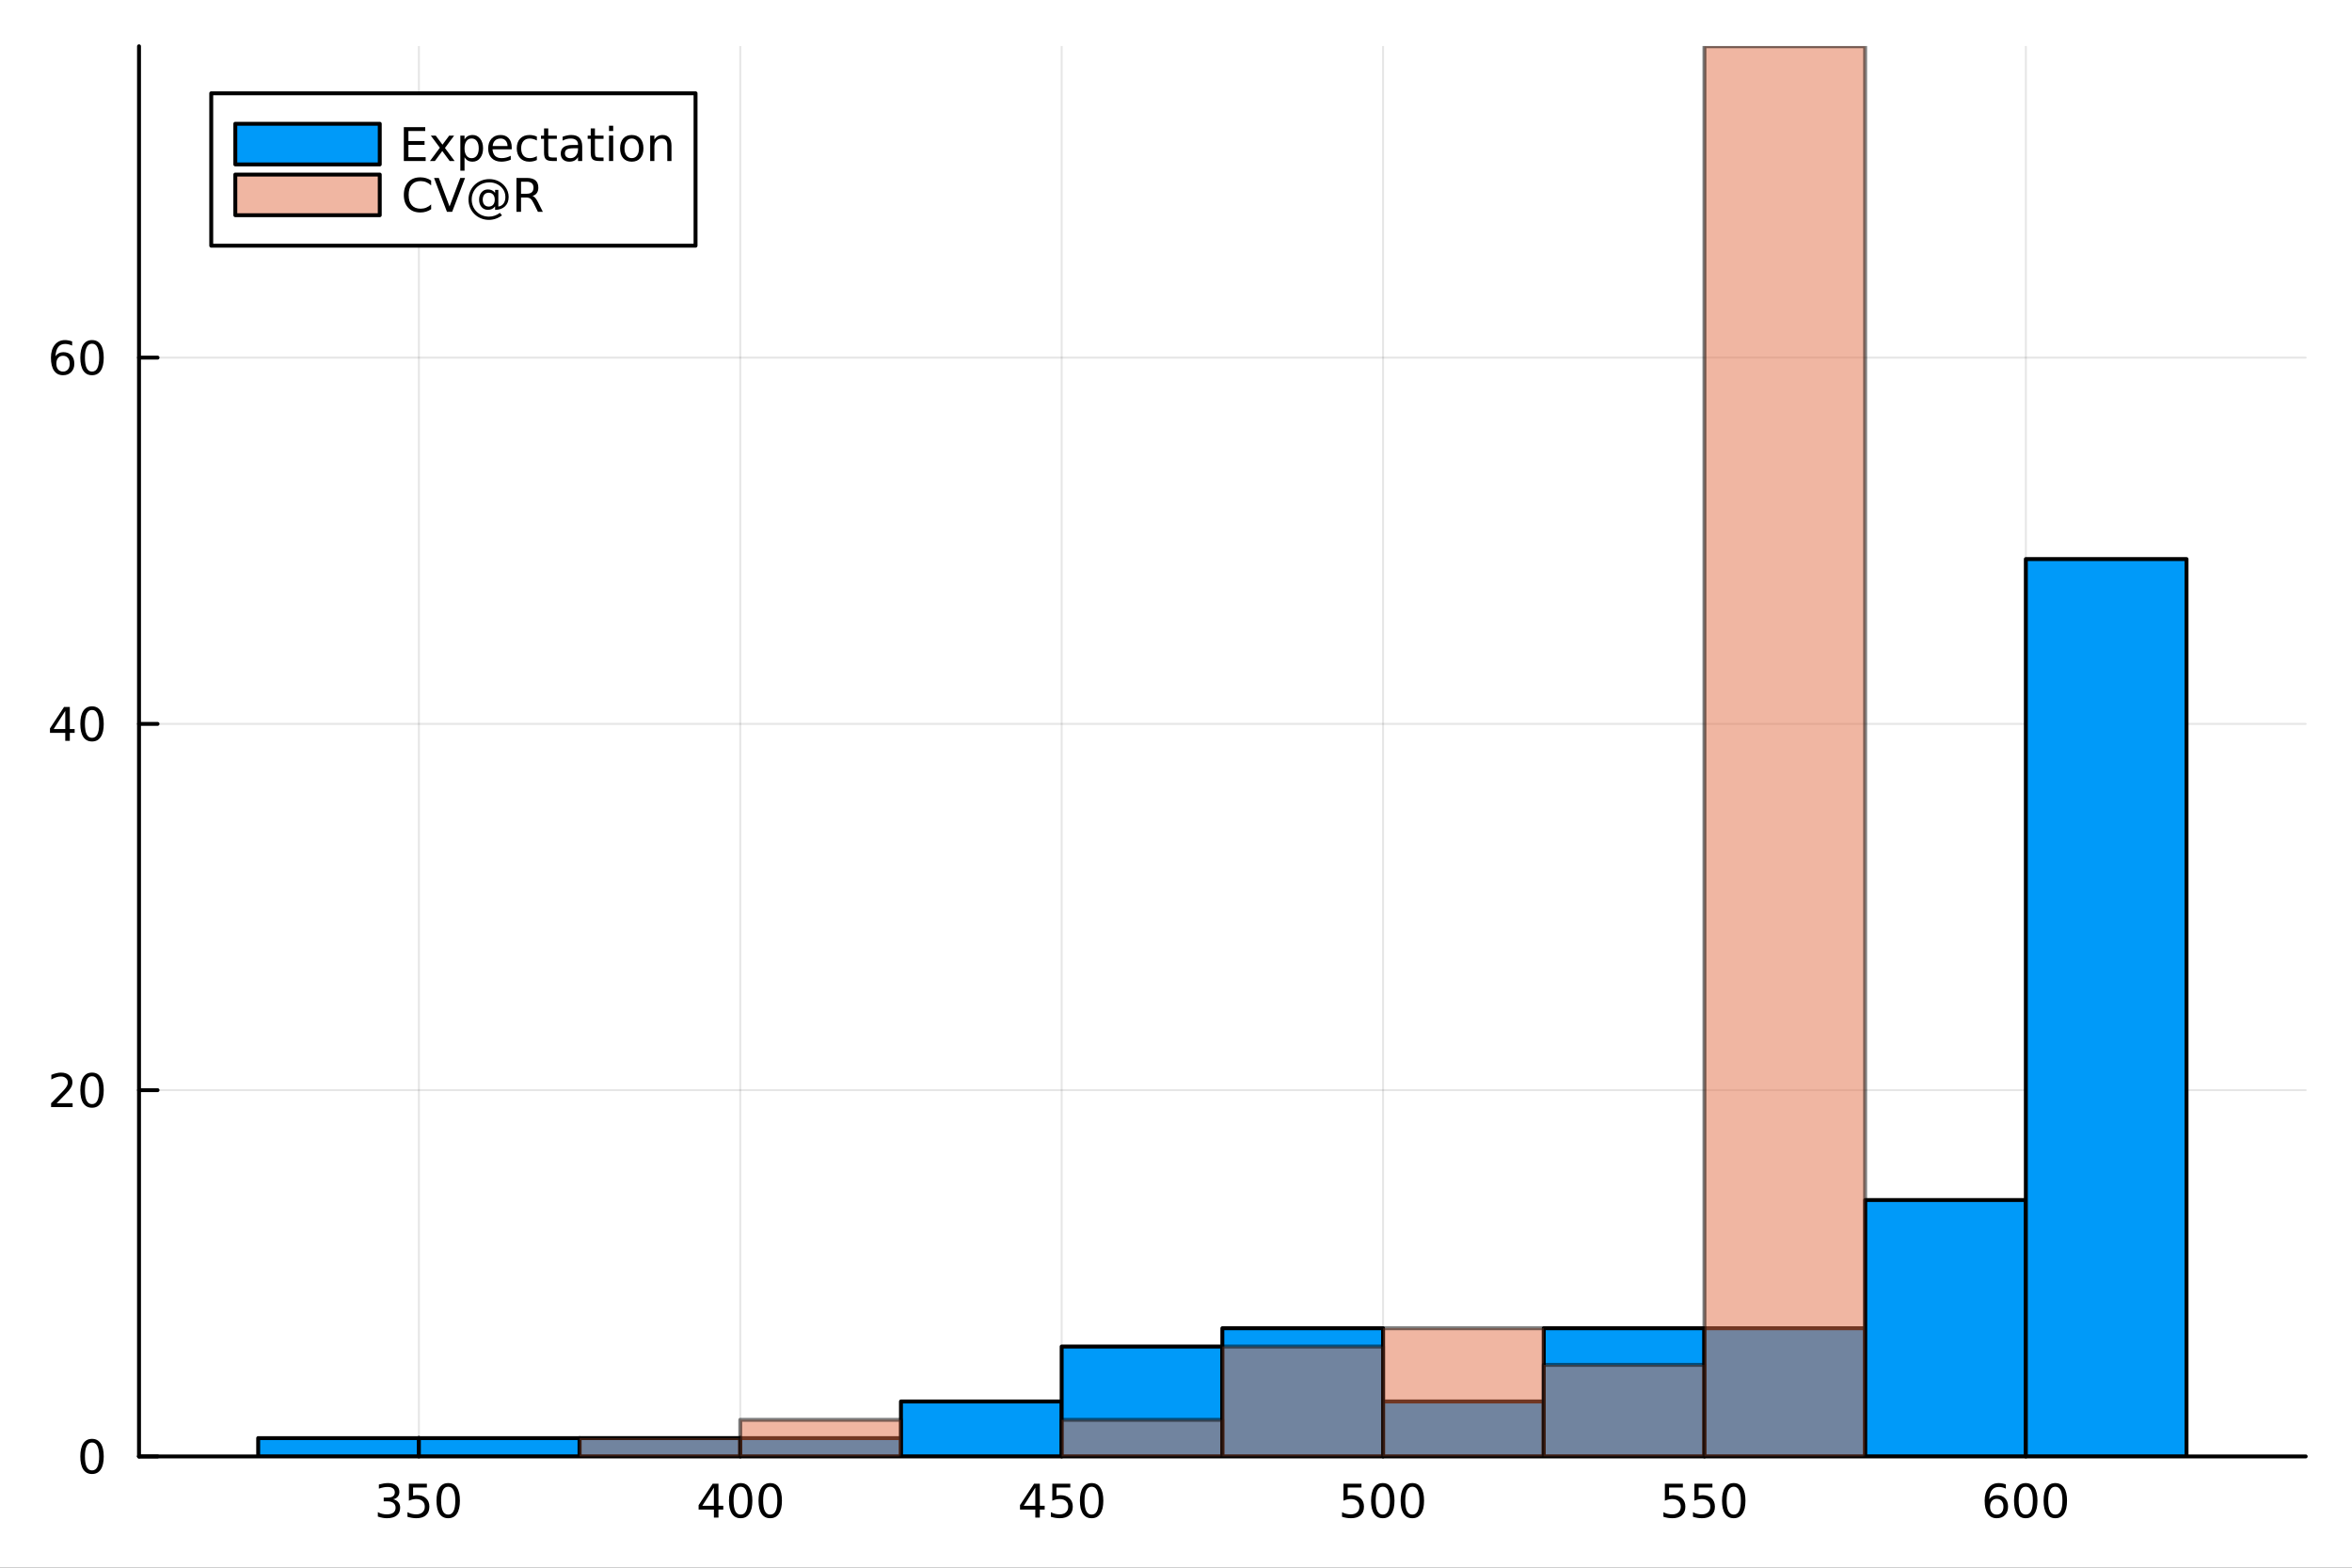 <?xml version="1.0" encoding="utf-8"?>
<svg xmlns="http://www.w3.org/2000/svg" xmlns:xlink="http://www.w3.org/1999/xlink" width="600" height="400" viewBox="0 0 2400 1600">
<rect x="0" y="0" width="2400" height="1600" fill="#333333" stroke="none"/>
<defs>
  <clipPath id="clip340">
    <rect x="0" y="0" width="2400" height="1600"/>
  </clipPath>
</defs>
<path clip-path="url(#clip340)" d="M0 1600 L2400 1600 L2400 0 L0 0  Z" fill="#ffffff" fill-rule="evenodd" fill-opacity="1"/>
<defs>
  <clipPath id="clip341">
    <rect x="480" y="0" width="1681" height="1600"/>
  </clipPath>
</defs>
<path clip-path="url(#clip340)" d="M141.853 1486.45 L2352.76 1486.45 L2352.76 47.244 L141.853 47.244  Z" fill="#ffffff" fill-rule="evenodd" fill-opacity="1"/>
<defs>
  <clipPath id="clip342">
    <rect x="141" y="47" width="2212" height="1440"/>
  </clipPath>
</defs>
<polyline clip-path="url(#clip342)" style="stroke:#000000; stroke-linecap:round; stroke-linejoin:round; stroke-width:2; stroke-opacity:0.1; fill:none" points="427.431,1486.45 427.431,47.244 "/>
<polyline clip-path="url(#clip342)" style="stroke:#000000; stroke-linecap:round; stroke-linejoin:round; stroke-width:2; stroke-opacity:0.1; fill:none" points="755.38,1486.45 755.38,47.244 "/>
<polyline clip-path="url(#clip342)" style="stroke:#000000; stroke-linecap:round; stroke-linejoin:round; stroke-width:2; stroke-opacity:0.1; fill:none" points="1083.33,1486.45 1083.33,47.244 "/>
<polyline clip-path="url(#clip342)" style="stroke:#000000; stroke-linecap:round; stroke-linejoin:round; stroke-width:2; stroke-opacity:0.1; fill:none" points="1411.28,1486.45 1411.28,47.244 "/>
<polyline clip-path="url(#clip342)" style="stroke:#000000; stroke-linecap:round; stroke-linejoin:round; stroke-width:2; stroke-opacity:0.1; fill:none" points="1739.23,1486.45 1739.23,47.244 "/>
<polyline clip-path="url(#clip342)" style="stroke:#000000; stroke-linecap:round; stroke-linejoin:round; stroke-width:2; stroke-opacity:0.1; fill:none" points="2067.18,1486.45 2067.18,47.244 "/>
<polyline clip-path="url(#clip342)" style="stroke:#000000; stroke-linecap:round; stroke-linejoin:round; stroke-width:2; stroke-opacity:0.1; fill:none" points="141.853,1486.45 2352.76,1486.45 "/>
<polyline clip-path="url(#clip342)" style="stroke:#000000; stroke-linecap:round; stroke-linejoin:round; stroke-width:2; stroke-opacity:0.1; fill:none" points="141.853,1112.63 2352.76,1112.63 "/>
<polyline clip-path="url(#clip342)" style="stroke:#000000; stroke-linecap:round; stroke-linejoin:round; stroke-width:2; stroke-opacity:0.1; fill:none" points="141.853,738.81 2352.76,738.81 "/>
<polyline clip-path="url(#clip342)" style="stroke:#000000; stroke-linecap:round; stroke-linejoin:round; stroke-width:2; stroke-opacity:0.1; fill:none" points="141.853,364.99 2352.76,364.99 "/>
<polyline clip-path="url(#clip340)" style="stroke:#000000; stroke-linecap:round; stroke-linejoin:round; stroke-width:4; stroke-opacity:1; fill:none" points="141.853,1486.45 2352.76,1486.45 "/>
<polyline clip-path="url(#clip340)" style="stroke:#000000; stroke-linecap:round; stroke-linejoin:round; stroke-width:4; stroke-opacity:1; fill:none" points="427.431,1486.45 427.431,1467.55 "/>
<polyline clip-path="url(#clip340)" style="stroke:#000000; stroke-linecap:round; stroke-linejoin:round; stroke-width:4; stroke-opacity:1; fill:none" points="755.38,1486.45 755.38,1467.55 "/>
<polyline clip-path="url(#clip340)" style="stroke:#000000; stroke-linecap:round; stroke-linejoin:round; stroke-width:4; stroke-opacity:1; fill:none" points="1083.33,1486.45 1083.33,1467.55 "/>
<polyline clip-path="url(#clip340)" style="stroke:#000000; stroke-linecap:round; stroke-linejoin:round; stroke-width:4; stroke-opacity:1; fill:none" points="1411.28,1486.45 1411.28,1467.55 "/>
<polyline clip-path="url(#clip340)" style="stroke:#000000; stroke-linecap:round; stroke-linejoin:round; stroke-width:4; stroke-opacity:1; fill:none" points="1739.23,1486.45 1739.23,1467.55 "/>
<polyline clip-path="url(#clip340)" style="stroke:#000000; stroke-linecap:round; stroke-linejoin:round; stroke-width:4; stroke-opacity:1; fill:none" points="2067.18,1486.45 2067.18,1467.55 "/>
<path clip-path="url(#clip340)" d="M401.193 1530.21 Q404.549 1530.93 406.424 1533.2 Q408.322 1535.47 408.322 1538.8 Q408.322 1543.92 404.804 1546.72 Q401.285 1549.52 394.804 1549.52 Q392.628 1549.52 390.313 1549.08 Q388.022 1548.66 385.568 1547.81 L385.568 1543.29 Q387.512 1544.43 389.827 1545.01 Q392.142 1545.58 394.665 1545.58 Q399.063 1545.58 401.355 1543.85 Q403.67 1542.11 403.67 1538.8 Q403.67 1535.75 401.517 1534.03 Q399.387 1532.3 395.568 1532.3 L391.54 1532.3 L391.54 1528.45 L395.753 1528.45 Q399.202 1528.45 401.031 1527.09 Q402.86 1525.7 402.86 1523.11 Q402.86 1520.45 400.961 1519.03 Q399.086 1517.6 395.568 1517.6 Q393.647 1517.6 391.448 1518.01 Q389.249 1518.43 386.61 1519.31 L386.61 1515.14 Q389.272 1514.4 391.586 1514.03 Q393.924 1513.66 395.985 1513.66 Q401.309 1513.66 404.41 1516.09 Q407.512 1518.5 407.512 1522.62 Q407.512 1525.49 405.869 1527.48 Q404.225 1529.45 401.193 1530.21 Z" fill="#000000" fill-rule="nonzero" fill-opacity="1" /><path clip-path="url(#clip340)" d="M417.234 1514.29 L435.591 1514.29 L435.591 1518.22 L421.517 1518.22 L421.517 1526.7 Q422.535 1526.35 423.554 1526.19 Q424.572 1526 425.591 1526 Q431.378 1526 434.758 1529.17 Q438.137 1532.34 438.137 1537.76 Q438.137 1543.34 434.665 1546.44 Q431.193 1549.52 424.873 1549.52 Q422.697 1549.52 420.429 1549.15 Q418.184 1548.78 415.776 1548.04 L415.776 1543.34 Q417.859 1544.47 420.082 1545.03 Q422.304 1545.58 424.781 1545.58 Q428.785 1545.58 431.123 1543.48 Q433.461 1541.37 433.461 1537.76 Q433.461 1534.15 431.123 1532.04 Q428.785 1529.94 424.781 1529.94 Q422.906 1529.94 421.031 1530.35 Q419.179 1530.77 417.234 1531.65 L417.234 1514.29 Z" fill="#000000" fill-rule="nonzero" fill-opacity="1" /><path clip-path="url(#clip340)" d="M457.35 1517.37 Q453.739 1517.37 451.91 1520.93 Q450.105 1524.47 450.105 1531.6 Q450.105 1538.71 451.91 1542.27 Q453.739 1545.82 457.35 1545.82 Q460.984 1545.82 462.79 1542.27 Q464.618 1538.71 464.618 1531.6 Q464.618 1524.47 462.79 1520.93 Q460.984 1517.37 457.35 1517.37 M457.35 1513.66 Q463.16 1513.66 466.216 1518.27 Q469.294 1522.85 469.294 1531.6 Q469.294 1540.33 466.216 1544.94 Q463.16 1549.52 457.35 1549.52 Q451.54 1549.52 448.461 1544.94 Q445.406 1540.33 445.406 1531.6 Q445.406 1522.85 448.461 1518.27 Q451.54 1513.66 457.35 1513.66 Z" fill="#000000" fill-rule="nonzero" fill-opacity="1" /><path clip-path="url(#clip340)" d="M728.471 1518.36 L716.665 1536.81 L728.471 1536.81 L728.471 1518.36 M727.244 1514.29 L733.124 1514.29 L733.124 1536.81 L738.054 1536.81 L738.054 1540.7 L733.124 1540.7 L733.124 1548.85 L728.471 1548.85 L728.471 1540.7 L712.869 1540.7 L712.869 1536.19 L727.244 1514.29 Z" fill="#000000" fill-rule="nonzero" fill-opacity="1" /><path clip-path="url(#clip340)" d="M755.786 1517.37 Q752.174 1517.37 750.346 1520.93 Q748.54 1524.47 748.54 1531.6 Q748.54 1538.71 750.346 1542.27 Q752.174 1545.82 755.786 1545.82 Q759.42 1545.82 761.225 1542.27 Q763.054 1538.71 763.054 1531.6 Q763.054 1524.47 761.225 1520.93 Q759.42 1517.37 755.786 1517.37 M755.786 1513.66 Q761.596 1513.66 764.651 1518.27 Q767.73 1522.85 767.73 1531.6 Q767.73 1540.33 764.651 1544.94 Q761.596 1549.52 755.786 1549.52 Q749.975 1549.52 746.897 1544.94 Q743.841 1540.33 743.841 1531.6 Q743.841 1522.85 746.897 1518.27 Q749.975 1513.66 755.786 1513.66 Z" fill="#000000" fill-rule="nonzero" fill-opacity="1" /><path clip-path="url(#clip340)" d="M785.947 1517.37 Q782.336 1517.37 780.508 1520.93 Q778.702 1524.47 778.702 1531.6 Q778.702 1538.71 780.508 1542.27 Q782.336 1545.82 785.947 1545.82 Q789.582 1545.82 791.387 1542.27 Q793.216 1538.71 793.216 1531.6 Q793.216 1524.47 791.387 1520.93 Q789.582 1517.37 785.947 1517.37 M785.947 1513.66 Q791.758 1513.66 794.813 1518.27 Q797.892 1522.85 797.892 1531.6 Q797.892 1540.33 794.813 1544.94 Q791.758 1549.52 785.947 1549.52 Q780.137 1549.52 777.059 1544.94 Q774.003 1540.33 774.003 1531.6 Q774.003 1522.85 777.059 1518.27 Q780.137 1513.66 785.947 1513.66 Z" fill="#000000" fill-rule="nonzero" fill-opacity="1" /><path clip-path="url(#clip340)" d="M1056.42 1518.36 L1044.61 1536.81 L1056.42 1536.81 L1056.42 1518.36 M1055.19 1514.29 L1061.07 1514.29 L1061.07 1536.81 L1066 1536.81 L1066 1540.7 L1061.07 1540.7 L1061.07 1548.85 L1056.42 1548.85 L1056.42 1540.7 L1040.82 1540.7 L1040.82 1536.19 L1055.19 1514.29 Z" fill="#000000" fill-rule="nonzero" fill-opacity="1" /><path clip-path="url(#clip340)" d="M1073.78 1514.29 L1092.14 1514.29 L1092.14 1518.22 L1078.06 1518.22 L1078.06 1526.7 Q1079.08 1526.35 1080.1 1526.19 Q1081.12 1526 1082.14 1526 Q1087.92 1526 1091.3 1529.17 Q1094.68 1532.34 1094.68 1537.76 Q1094.68 1543.34 1091.21 1546.44 Q1087.74 1549.52 1081.42 1549.52 Q1079.24 1549.52 1076.98 1549.15 Q1074.73 1548.78 1072.32 1548.04 L1072.32 1543.34 Q1074.41 1544.47 1076.63 1545.03 Q1078.85 1545.58 1081.33 1545.58 Q1085.33 1545.58 1087.67 1543.48 Q1090.01 1541.37 1090.01 1537.76 Q1090.01 1534.15 1087.67 1532.04 Q1085.33 1529.94 1081.33 1529.94 Q1079.45 1529.94 1077.58 1530.35 Q1075.73 1530.77 1073.78 1531.65 L1073.78 1514.29 Z" fill="#000000" fill-rule="nonzero" fill-opacity="1" /><path clip-path="url(#clip340)" d="M1113.9 1517.37 Q1110.29 1517.37 1108.46 1520.93 Q1106.65 1524.47 1106.65 1531.6 Q1106.65 1538.71 1108.46 1542.27 Q1110.29 1545.82 1113.9 1545.82 Q1117.53 1545.82 1119.34 1542.27 Q1121.17 1538.71 1121.17 1531.6 Q1121.17 1524.47 1119.34 1520.93 Q1117.53 1517.37 1113.9 1517.37 M1113.9 1513.66 Q1119.71 1513.66 1122.76 1518.27 Q1125.84 1522.85 1125.84 1531.6 Q1125.84 1540.33 1122.76 1544.94 Q1119.71 1549.52 1113.9 1549.52 Q1108.09 1549.52 1105.01 1544.94 Q1101.95 1540.33 1101.95 1531.6 Q1101.95 1522.85 1105.01 1518.27 Q1108.09 1513.66 1113.9 1513.66 Z" fill="#000000" fill-rule="nonzero" fill-opacity="1" /><path clip-path="url(#clip340)" d="M1370.9 1514.29 L1389.25 1514.29 L1389.25 1518.22 L1375.18 1518.22 L1375.18 1526.7 Q1376.2 1526.35 1377.22 1526.19 Q1378.24 1526 1379.25 1526 Q1385.04 1526 1388.42 1529.17 Q1391.8 1532.34 1391.8 1537.76 Q1391.8 1543.34 1388.33 1546.44 Q1384.86 1549.52 1378.54 1549.52 Q1376.36 1549.52 1374.09 1549.15 Q1371.85 1548.78 1369.44 1548.04 L1369.44 1543.34 Q1371.52 1544.47 1373.74 1545.03 Q1375.97 1545.58 1378.44 1545.58 Q1382.45 1545.58 1384.79 1543.48 Q1387.12 1541.37 1387.12 1537.76 Q1387.12 1534.15 1384.79 1532.04 Q1382.45 1529.94 1378.44 1529.94 Q1376.57 1529.94 1374.69 1530.35 Q1372.84 1530.77 1370.9 1531.65 L1370.9 1514.29 Z" fill="#000000" fill-rule="nonzero" fill-opacity="1" /><path clip-path="url(#clip340)" d="M1411.01 1517.37 Q1407.4 1517.37 1405.57 1520.93 Q1403.77 1524.47 1403.77 1531.6 Q1403.77 1538.71 1405.57 1542.27 Q1407.4 1545.82 1411.01 1545.82 Q1414.65 1545.82 1416.45 1542.27 Q1418.28 1538.71 1418.28 1531.6 Q1418.28 1524.47 1416.45 1520.93 Q1414.65 1517.37 1411.01 1517.37 M1411.01 1513.66 Q1416.82 1513.66 1419.88 1518.27 Q1422.96 1522.85 1422.96 1531.6 Q1422.96 1540.33 1419.88 1544.94 Q1416.82 1549.52 1411.01 1549.52 Q1405.2 1549.52 1402.12 1544.94 Q1399.07 1540.33 1399.07 1531.6 Q1399.07 1522.85 1402.12 1518.27 Q1405.2 1513.66 1411.01 1513.66 Z" fill="#000000" fill-rule="nonzero" fill-opacity="1" /><path clip-path="url(#clip340)" d="M1441.17 1517.37 Q1437.56 1517.37 1435.73 1520.93 Q1433.93 1524.47 1433.93 1531.6 Q1433.93 1538.71 1435.73 1542.27 Q1437.56 1545.82 1441.17 1545.82 Q1444.81 1545.82 1446.61 1542.27 Q1448.44 1538.71 1448.44 1531.6 Q1448.44 1524.47 1446.61 1520.93 Q1444.81 1517.37 1441.17 1517.37 M1441.17 1513.66 Q1446.98 1513.66 1450.04 1518.27 Q1453.12 1522.85 1453.12 1531.6 Q1453.12 1540.33 1450.04 1544.94 Q1446.98 1549.52 1441.17 1549.52 Q1435.36 1549.52 1432.29 1544.94 Q1429.23 1540.33 1429.23 1531.6 Q1429.23 1522.85 1432.29 1518.27 Q1435.36 1513.66 1441.17 1513.66 Z" fill="#000000" fill-rule="nonzero" fill-opacity="1" /><path clip-path="url(#clip340)" d="M1698.85 1514.29 L1717.2 1514.29 L1717.2 1518.22 L1703.13 1518.22 L1703.13 1526.7 Q1704.15 1526.35 1705.17 1526.19 Q1706.18 1526 1707.2 1526 Q1712.99 1526 1716.37 1529.17 Q1719.75 1532.34 1719.75 1537.76 Q1719.75 1543.34 1716.28 1546.44 Q1712.8 1549.52 1706.49 1549.52 Q1704.31 1549.52 1702.04 1549.15 Q1699.8 1548.78 1697.39 1548.04 L1697.39 1543.34 Q1699.47 1544.47 1701.69 1545.03 Q1703.92 1545.58 1706.39 1545.58 Q1710.4 1545.58 1712.74 1543.48 Q1715.07 1541.37 1715.07 1537.76 Q1715.07 1534.15 1712.74 1532.04 Q1710.4 1529.94 1706.39 1529.94 Q1704.52 1529.94 1702.64 1530.35 Q1700.79 1530.77 1698.85 1531.65 L1698.85 1514.29 Z" fill="#000000" fill-rule="nonzero" fill-opacity="1" /><path clip-path="url(#clip340)" d="M1729.01 1514.29 L1747.36 1514.29 L1747.36 1518.22 L1733.29 1518.22 L1733.29 1526.7 Q1734.31 1526.35 1735.33 1526.19 Q1736.35 1526 1737.36 1526 Q1743.15 1526 1746.53 1529.17 Q1749.91 1532.34 1749.91 1537.76 Q1749.91 1543.34 1746.44 1546.44 Q1742.97 1549.52 1736.65 1549.52 Q1734.47 1549.52 1732.2 1549.15 Q1729.96 1548.78 1727.55 1548.04 L1727.55 1543.34 Q1729.63 1544.47 1731.86 1545.03 Q1734.08 1545.58 1736.55 1545.58 Q1740.56 1545.58 1742.9 1543.48 Q1745.24 1541.37 1745.24 1537.76 Q1745.24 1534.15 1742.9 1532.04 Q1740.56 1529.94 1736.55 1529.94 Q1734.68 1529.94 1732.8 1530.35 Q1730.95 1530.77 1729.01 1531.65 L1729.01 1514.29 Z" fill="#000000" fill-rule="nonzero" fill-opacity="1" /><path clip-path="url(#clip340)" d="M1769.12 1517.37 Q1765.51 1517.37 1763.68 1520.93 Q1761.88 1524.47 1761.88 1531.6 Q1761.88 1538.71 1763.68 1542.27 Q1765.51 1545.82 1769.12 1545.82 Q1772.76 1545.82 1774.56 1542.27 Q1776.39 1538.71 1776.39 1531.6 Q1776.39 1524.47 1774.56 1520.93 Q1772.76 1517.37 1769.12 1517.37 M1769.12 1513.66 Q1774.93 1513.66 1777.99 1518.27 Q1781.07 1522.85 1781.07 1531.6 Q1781.07 1540.33 1777.99 1544.94 Q1774.93 1549.52 1769.12 1549.52 Q1763.31 1549.52 1760.24 1544.94 Q1757.18 1540.33 1757.18 1531.6 Q1757.18 1522.85 1760.24 1518.27 Q1763.31 1513.66 1769.12 1513.66 Z" fill="#000000" fill-rule="nonzero" fill-opacity="1" /><path clip-path="url(#clip340)" d="M2037.5 1529.7 Q2034.35 1529.7 2032.5 1531.86 Q2030.67 1534.01 2030.67 1537.76 Q2030.67 1541.49 2032.5 1543.66 Q2034.35 1545.82 2037.5 1545.82 Q2040.65 1545.82 2042.48 1543.66 Q2044.33 1541.49 2044.33 1537.76 Q2044.33 1534.01 2042.48 1531.86 Q2040.65 1529.7 2037.5 1529.7 M2046.78 1515.05 L2046.78 1519.31 Q2045.03 1518.48 2043.22 1518.04 Q2041.44 1517.6 2039.68 1517.6 Q2035.05 1517.6 2032.59 1520.72 Q2030.16 1523.85 2029.82 1530.17 Q2031.18 1528.15 2033.24 1527.09 Q2035.3 1526 2037.78 1526 Q2042.99 1526 2046 1529.17 Q2049.03 1532.32 2049.03 1537.76 Q2049.03 1543.08 2045.88 1546.3 Q2042.73 1549.52 2037.5 1549.52 Q2031.51 1549.52 2028.34 1544.94 Q2025.16 1540.33 2025.16 1531.6 Q2025.16 1523.41 2029.05 1518.55 Q2032.94 1513.66 2039.49 1513.66 Q2041.25 1513.66 2043.03 1514.01 Q2044.84 1514.36 2046.78 1515.05 Z" fill="#000000" fill-rule="nonzero" fill-opacity="1" /><path clip-path="url(#clip340)" d="M2067.09 1517.37 Q2063.47 1517.37 2061.65 1520.93 Q2059.84 1524.47 2059.84 1531.6 Q2059.84 1538.71 2061.65 1542.27 Q2063.47 1545.82 2067.09 1545.82 Q2070.72 1545.82 2072.52 1542.27 Q2074.35 1538.71 2074.35 1531.6 Q2074.35 1524.47 2072.52 1520.93 Q2070.72 1517.37 2067.09 1517.37 M2067.09 1513.66 Q2072.9 1513.66 2075.95 1518.27 Q2079.03 1522.85 2079.03 1531.6 Q2079.03 1540.33 2075.95 1544.94 Q2072.9 1549.52 2067.09 1549.52 Q2061.27 1549.52 2058.2 1544.94 Q2055.14 1540.33 2055.14 1531.6 Q2055.14 1522.85 2058.2 1518.27 Q2061.27 1513.66 2067.09 1513.66 Z" fill="#000000" fill-rule="nonzero" fill-opacity="1" /><path clip-path="url(#clip340)" d="M2097.25 1517.37 Q2093.64 1517.37 2091.81 1520.93 Q2090 1524.47 2090 1531.6 Q2090 1538.71 2091.81 1542.27 Q2093.64 1545.82 2097.25 1545.82 Q2100.88 1545.82 2102.69 1542.27 Q2104.52 1538.71 2104.52 1531.6 Q2104.52 1524.47 2102.69 1520.93 Q2100.88 1517.37 2097.25 1517.37 M2097.25 1513.66 Q2103.06 1513.66 2106.11 1518.27 Q2109.19 1522.85 2109.19 1531.6 Q2109.19 1540.33 2106.11 1544.94 Q2103.06 1549.52 2097.25 1549.52 Q2091.44 1549.52 2088.36 1544.94 Q2085.3 1540.33 2085.3 1531.6 Q2085.3 1522.85 2088.36 1518.27 Q2091.44 1513.66 2097.25 1513.66 Z" fill="#000000" fill-rule="nonzero" fill-opacity="1" /><polyline clip-path="url(#clip340)" style="stroke:#000000; stroke-linecap:round; stroke-linejoin:round; stroke-width:4; stroke-opacity:1; fill:none" points="141.853,1486.45 141.853,47.244 "/>
<polyline clip-path="url(#clip340)" style="stroke:#000000; stroke-linecap:round; stroke-linejoin:round; stroke-width:4; stroke-opacity:1; fill:none" points="141.853,1486.45 160.751,1486.45 "/>
<polyline clip-path="url(#clip340)" style="stroke:#000000; stroke-linecap:round; stroke-linejoin:round; stroke-width:4; stroke-opacity:1; fill:none" points="141.853,1112.63 160.751,1112.63 "/>
<polyline clip-path="url(#clip340)" style="stroke:#000000; stroke-linecap:round; stroke-linejoin:round; stroke-width:4; stroke-opacity:1; fill:none" points="141.853,738.81 160.751,738.81 "/>
<polyline clip-path="url(#clip340)" style="stroke:#000000; stroke-linecap:round; stroke-linejoin:round; stroke-width:4; stroke-opacity:1; fill:none" points="141.853,364.99 160.751,364.99 "/>
<path clip-path="url(#clip340)" d="M93.909 1472.25 Q90.297 1472.25 88.469 1475.81 Q86.663 1479.35 86.663 1486.48 Q86.663 1493.59 88.469 1497.15 Q90.297 1500.7 93.909 1500.7 Q97.543 1500.7 99.348 1497.15 Q101.177 1493.59 101.177 1486.48 Q101.177 1479.35 99.348 1475.81 Q97.543 1472.25 93.909 1472.25 M93.909 1468.54 Q99.719 1468.54 102.774 1473.15 Q105.853 1477.73 105.853 1486.48 Q105.853 1495.21 102.774 1499.82 Q99.719 1504.4 93.909 1504.4 Q88.098 1504.4 85.02 1499.82 Q81.964 1495.21 81.964 1486.48 Q81.964 1477.73 85.02 1473.15 Q88.098 1468.54 93.909 1468.54 Z" fill="#000000" fill-rule="nonzero" fill-opacity="1" /><path clip-path="url(#clip340)" d="M57.775 1125.97 L74.094 1125.97 L74.094 1129.91 L52.15 1129.91 L52.15 1125.97 Q54.812 1123.22 59.395 1118.59 Q64.001 1113.94 65.182 1112.59 Q67.427 1110.07 68.307 1108.33 Q69.21 1106.58 69.21 1104.89 Q69.21 1102.13 67.265 1100.39 Q65.344 1098.66 62.242 1098.66 Q60.043 1098.66 57.589 1099.42 Q55.159 1100.19 52.381 1101.74 L52.381 1097.02 Q55.205 1095.88 57.659 1095.3 Q60.112 1094.72 62.15 1094.72 Q67.52 1094.72 70.714 1097.41 Q73.909 1100.09 73.909 1104.58 Q73.909 1106.71 73.099 1108.64 Q72.311 1110.53 70.205 1113.13 Q69.626 1113.8 66.525 1117.02 Q63.423 1120.21 57.775 1125.97 Z" fill="#000000" fill-rule="nonzero" fill-opacity="1" /><path clip-path="url(#clip340)" d="M93.909 1098.43 Q90.297 1098.43 88.469 1101.99 Q86.663 1105.53 86.663 1112.66 Q86.663 1119.77 88.469 1123.33 Q90.297 1126.88 93.909 1126.88 Q97.543 1126.88 99.348 1123.33 Q101.177 1119.77 101.177 1112.66 Q101.177 1105.53 99.348 1101.99 Q97.543 1098.43 93.909 1098.43 M93.909 1094.72 Q99.719 1094.72 102.774 1099.33 Q105.853 1103.91 105.853 1112.66 Q105.853 1121.39 102.774 1126 Q99.719 1130.58 93.909 1130.58 Q88.098 1130.58 85.02 1126 Q81.964 1121.39 81.964 1112.66 Q81.964 1103.91 85.02 1099.33 Q88.098 1094.72 93.909 1094.72 Z" fill="#000000" fill-rule="nonzero" fill-opacity="1" /><path clip-path="url(#clip340)" d="M66.594 725.604 L54.788 744.053 L66.594 744.053 L66.594 725.604 M65.367 721.53 L71.247 721.53 L71.247 744.053 L76.177 744.053 L76.177 747.941 L71.247 747.941 L71.247 756.09 L66.594 756.09 L66.594 747.941 L50.992 747.941 L50.992 743.428 L65.367 721.53 Z" fill="#000000" fill-rule="nonzero" fill-opacity="1" /><path clip-path="url(#clip340)" d="M93.909 724.608 Q90.297 724.608 88.469 728.173 Q86.663 731.715 86.663 738.844 Q86.663 745.951 88.469 749.516 Q90.297 753.057 93.909 753.057 Q97.543 753.057 99.348 749.516 Q101.177 745.951 101.177 738.844 Q101.177 731.715 99.348 728.173 Q97.543 724.608 93.909 724.608 M93.909 720.905 Q99.719 720.905 102.774 725.511 Q105.853 730.094 105.853 738.844 Q105.853 747.571 102.774 752.178 Q99.719 756.761 93.909 756.761 Q88.098 756.761 85.02 752.178 Q81.964 747.571 81.964 738.844 Q81.964 730.094 85.02 725.511 Q88.098 720.905 93.909 720.905 Z" fill="#000000" fill-rule="nonzero" fill-opacity="1" /><path clip-path="url(#clip340)" d="M64.325 363.127 Q61.177 363.127 59.325 365.28 Q57.497 367.433 57.497 371.182 Q57.497 374.909 59.325 377.085 Q61.177 379.238 64.325 379.238 Q67.474 379.238 69.302 377.085 Q71.154 374.909 71.154 371.182 Q71.154 367.433 69.302 365.28 Q67.474 363.127 64.325 363.127 M73.608 348.474 L73.608 352.734 Q71.849 351.9 70.043 351.46 Q68.261 351.021 66.501 351.021 Q61.872 351.021 59.418 354.146 Q56.987 357.271 56.64 363.59 Q58.006 361.576 60.066 360.511 Q62.126 359.423 64.603 359.423 Q69.811 359.423 72.821 362.595 Q75.853 365.743 75.853 371.182 Q75.853 376.507 72.705 379.724 Q69.557 382.942 64.325 382.942 Q58.33 382.942 55.159 378.358 Q51.987 373.752 51.987 365.025 Q51.987 356.831 55.876 351.97 Q59.765 347.085 66.316 347.085 Q68.075 347.085 69.858 347.433 Q71.663 347.78 73.608 348.474 Z" fill="#000000" fill-rule="nonzero" fill-opacity="1" /><path clip-path="url(#clip340)" d="M93.909 350.789 Q90.297 350.789 88.469 354.354 Q86.663 357.896 86.663 365.025 Q86.663 372.132 88.469 375.696 Q90.297 379.238 93.909 379.238 Q97.543 379.238 99.348 375.696 Q101.177 372.132 101.177 365.025 Q101.177 357.896 99.348 354.354 Q97.543 350.789 93.909 350.789 M93.909 347.085 Q99.719 347.085 102.774 351.692 Q105.853 356.275 105.853 365.025 Q105.853 373.752 102.774 378.358 Q99.719 382.942 93.909 382.942 Q88.098 382.942 85.02 378.358 Q81.964 373.752 81.964 365.025 Q81.964 356.275 85.02 351.692 Q88.098 347.085 93.909 347.085 Z" fill="#000000" fill-rule="nonzero" fill-opacity="1" /><path clip-path="url(#clip342)" d="M263.457 1467.76 L263.457 1486.45 L427.431 1486.45 L427.431 1467.76 L263.457 1467.76 L263.457 1467.76  Z" fill="#009af9" fill-rule="evenodd" fill-opacity="1"/>
<polyline clip-path="url(#clip342)" style="stroke:#000000; stroke-linecap:round; stroke-linejoin:round; stroke-width:4; stroke-opacity:1; fill:none" points="263.457,1467.76 263.457,1486.45 427.431,1486.45 427.431,1467.76 263.457,1467.76 "/>
<path clip-path="url(#clip342)" d="M427.431 1467.76 L427.431 1486.45 L591.406 1486.45 L591.406 1467.76 L427.431 1467.76 L427.431 1467.76  Z" fill="#009af9" fill-rule="evenodd" fill-opacity="1"/>
<polyline clip-path="url(#clip342)" style="stroke:#000000; stroke-linecap:round; stroke-linejoin:round; stroke-width:4; stroke-opacity:1; fill:none" points="427.431,1467.76 427.431,1486.45 591.406,1486.45 591.406,1467.76 427.431,1467.76 "/>
<path clip-path="url(#clip342)" d="M591.406 1467.76 L591.406 1486.45 L755.38 1486.45 L755.38 1467.76 L591.406 1467.76 L591.406 1467.76  Z" fill="#009af9" fill-rule="evenodd" fill-opacity="1"/>
<polyline clip-path="url(#clip342)" style="stroke:#000000; stroke-linecap:round; stroke-linejoin:round; stroke-width:4; stroke-opacity:1; fill:none" points="591.406,1467.76 591.406,1486.45 755.38,1486.45 755.38,1467.76 591.406,1467.76 "/>
<path clip-path="url(#clip342)" d="M755.38 1467.76 L755.38 1486.45 L919.355 1486.45 L919.355 1467.76 L755.38 1467.76 L755.38 1467.76  Z" fill="#009af9" fill-rule="evenodd" fill-opacity="1"/>
<polyline clip-path="url(#clip342)" style="stroke:#000000; stroke-linecap:round; stroke-linejoin:round; stroke-width:4; stroke-opacity:1; fill:none" points="755.38,1467.76 755.38,1486.45 919.355,1486.45 919.355,1467.76 755.38,1467.76 "/>
<path clip-path="url(#clip342)" d="M919.355 1430.37 L919.355 1486.45 L1083.33 1486.45 L1083.33 1430.37 L919.355 1430.37 L919.355 1430.37  Z" fill="#009af9" fill-rule="evenodd" fill-opacity="1"/>
<polyline clip-path="url(#clip342)" style="stroke:#000000; stroke-linecap:round; stroke-linejoin:round; stroke-width:4; stroke-opacity:1; fill:none" points="919.355,1430.37 919.355,1486.45 1083.33,1486.45 1083.33,1430.37 919.355,1430.37 "/>
<path clip-path="url(#clip342)" d="M1083.33 1374.3 L1083.33 1486.45 L1247.3 1486.45 L1247.3 1374.3 L1083.33 1374.3 L1083.33 1374.3  Z" fill="#009af9" fill-rule="evenodd" fill-opacity="1"/>
<polyline clip-path="url(#clip342)" style="stroke:#000000; stroke-linecap:round; stroke-linejoin:round; stroke-width:4; stroke-opacity:1; fill:none" points="1083.33,1374.3 1083.33,1486.45 1247.3,1486.45 1247.3,1374.3 1083.33,1374.3 "/>
<path clip-path="url(#clip342)" d="M1247.3 1355.61 L1247.3 1486.45 L1411.28 1486.45 L1411.28 1355.61 L1247.3 1355.61 L1247.3 1355.61  Z" fill="#009af9" fill-rule="evenodd" fill-opacity="1"/>
<polyline clip-path="url(#clip342)" style="stroke:#000000; stroke-linecap:round; stroke-linejoin:round; stroke-width:4; stroke-opacity:1; fill:none" points="1247.3,1355.61 1247.3,1486.45 1411.28,1486.45 1411.28,1355.61 1247.3,1355.61 "/>
<path clip-path="url(#clip342)" d="M1411.28 1430.37 L1411.28 1486.45 L1575.25 1486.45 L1575.25 1430.37 L1411.28 1430.37 L1411.28 1430.37  Z" fill="#009af9" fill-rule="evenodd" fill-opacity="1"/>
<polyline clip-path="url(#clip342)" style="stroke:#000000; stroke-linecap:round; stroke-linejoin:round; stroke-width:4; stroke-opacity:1; fill:none" points="1411.28,1430.37 1411.28,1486.45 1575.25,1486.45 1575.25,1430.37 1411.28,1430.37 "/>
<path clip-path="url(#clip342)" d="M1575.25 1355.61 L1575.25 1486.45 L1739.23 1486.45 L1739.23 1355.61 L1575.25 1355.61 L1575.25 1355.61  Z" fill="#009af9" fill-rule="evenodd" fill-opacity="1"/>
<polyline clip-path="url(#clip342)" style="stroke:#000000; stroke-linecap:round; stroke-linejoin:round; stroke-width:4; stroke-opacity:1; fill:none" points="1575.25,1355.61 1575.25,1486.45 1739.23,1486.45 1739.23,1355.61 1575.25,1355.61 "/>
<path clip-path="url(#clip342)" d="M1739.23 1355.61 L1739.23 1486.45 L1903.2 1486.45 L1903.2 1355.61 L1739.23 1355.61 L1739.23 1355.61  Z" fill="#009af9" fill-rule="evenodd" fill-opacity="1"/>
<polyline clip-path="url(#clip342)" style="stroke:#000000; stroke-linecap:round; stroke-linejoin:round; stroke-width:4; stroke-opacity:1; fill:none" points="1739.23,1355.61 1739.23,1486.45 1903.2,1486.45 1903.2,1355.61 1739.23,1355.61 "/>
<path clip-path="url(#clip342)" d="M1903.2 1224.77 L1903.2 1486.45 L2067.18 1486.45 L2067.18 1224.77 L1903.2 1224.77 L1903.2 1224.77  Z" fill="#009af9" fill-rule="evenodd" fill-opacity="1"/>
<polyline clip-path="url(#clip342)" style="stroke:#000000; stroke-linecap:round; stroke-linejoin:round; stroke-width:4; stroke-opacity:1; fill:none" points="1903.2,1224.77 1903.2,1486.45 2067.18,1486.45 2067.18,1224.77 1903.2,1224.77 "/>
<path clip-path="url(#clip342)" d="M2067.18 570.591 L2067.18 1486.45 L2231.15 1486.45 L2231.15 570.591 L2067.18 570.591 L2067.18 570.591  Z" fill="#009af9" fill-rule="evenodd" fill-opacity="1"/>
<polyline clip-path="url(#clip342)" style="stroke:#000000; stroke-linecap:round; stroke-linejoin:round; stroke-width:4; stroke-opacity:1; fill:none" points="2067.18,570.591 2067.18,1486.45 2231.15,1486.45 2231.15,570.591 2067.18,570.591 "/>
<circle clip-path="url(#clip342)" style="fill:#009af9; stroke:none; fill-opacity:0" cx="345.444" cy="1467.76" r="2"/>
<circle clip-path="url(#clip342)" style="fill:#009af9; stroke:none; fill-opacity:0" cx="509.419" cy="1467.76" r="2"/>
<circle clip-path="url(#clip342)" style="fill:#009af9; stroke:none; fill-opacity:0" cx="673.393" cy="1467.76" r="2"/>
<circle clip-path="url(#clip342)" style="fill:#009af9; stroke:none; fill-opacity:0" cx="837.368" cy="1467.76" r="2"/>
<circle clip-path="url(#clip342)" style="fill:#009af9; stroke:none; fill-opacity:0" cx="1001.34" cy="1430.37" r="2"/>
<circle clip-path="url(#clip342)" style="fill:#009af9; stroke:none; fill-opacity:0" cx="1165.32" cy="1374.3" r="2"/>
<circle clip-path="url(#clip342)" style="fill:#009af9; stroke:none; fill-opacity:0" cx="1329.29" cy="1355.61" r="2"/>
<circle clip-path="url(#clip342)" style="fill:#009af9; stroke:none; fill-opacity:0" cx="1493.27" cy="1430.37" r="2"/>
<circle clip-path="url(#clip342)" style="fill:#009af9; stroke:none; fill-opacity:0" cx="1657.24" cy="1355.61" r="2"/>
<circle clip-path="url(#clip342)" style="fill:#009af9; stroke:none; fill-opacity:0" cx="1821.22" cy="1355.61" r="2"/>
<circle clip-path="url(#clip342)" style="fill:#009af9; stroke:none; fill-opacity:0" cx="1985.19" cy="1224.77" r="2"/>
<circle clip-path="url(#clip342)" style="fill:#009af9; stroke:none; fill-opacity:0" cx="2149.16" cy="570.591" r="2"/>
<path clip-path="url(#clip342)" d="M263.457 1486.45 L263.457 1486.45 L427.431 1486.45 L427.431 1486.45 L263.457 1486.45 L263.457 1486.45  Z" fill="#e26f46" fill-rule="evenodd" fill-opacity="0.5"/>
<polyline clip-path="url(#clip342)" style="stroke:#000000; stroke-linecap:round; stroke-linejoin:round; stroke-width:4; stroke-opacity:0.5; fill:none" points="263.457,1486.45 263.457,1486.45 427.431,1486.45 263.457,1486.45 "/>
<path clip-path="url(#clip342)" d="M427.431 1486.45 L427.431 1486.45 L591.406 1486.45 L591.406 1486.45 L427.431 1486.45 L427.431 1486.45  Z" fill="#e26f46" fill-rule="evenodd" fill-opacity="0.5"/>
<polyline clip-path="url(#clip342)" style="stroke:#000000; stroke-linecap:round; stroke-linejoin:round; stroke-width:4; stroke-opacity:0.5; fill:none" points="427.431,1486.45 427.431,1486.45 591.406,1486.45 427.431,1486.45 "/>
<path clip-path="url(#clip342)" d="M591.406 1467.76 L591.406 1486.45 L755.38 1486.45 L755.38 1467.76 L591.406 1467.76 L591.406 1467.76  Z" fill="#e26f46" fill-rule="evenodd" fill-opacity="0.5"/>
<polyline clip-path="url(#clip342)" style="stroke:#000000; stroke-linecap:round; stroke-linejoin:round; stroke-width:4; stroke-opacity:0.5; fill:none" points="591.406,1467.76 591.406,1486.45 755.38,1486.45 755.38,1467.76 591.406,1467.76 "/>
<path clip-path="url(#clip342)" d="M755.38 1449.07 L755.38 1486.45 L919.355 1486.45 L919.355 1449.07 L755.38 1449.07 L755.38 1449.07  Z" fill="#e26f46" fill-rule="evenodd" fill-opacity="0.5"/>
<polyline clip-path="url(#clip342)" style="stroke:#000000; stroke-linecap:round; stroke-linejoin:round; stroke-width:4; stroke-opacity:0.5; fill:none" points="755.38,1449.07 755.38,1486.45 919.355,1486.45 919.355,1449.07 755.38,1449.07 "/>
<path clip-path="url(#clip342)" d="M919.355 1486.45 L919.355 1486.45 L1083.33 1486.45 L1083.33 1486.45 L919.355 1486.45 L919.355 1486.45  Z" fill="#e26f46" fill-rule="evenodd" fill-opacity="0.5"/>
<polyline clip-path="url(#clip342)" style="stroke:#000000; stroke-linecap:round; stroke-linejoin:round; stroke-width:4; stroke-opacity:0.5; fill:none" points="919.355,1486.45 919.355,1486.45 1083.33,1486.45 919.355,1486.45 "/>
<path clip-path="url(#clip342)" d="M1083.33 1449.07 L1083.33 1486.45 L1247.3 1486.45 L1247.3 1449.07 L1083.33 1449.07 L1083.33 1449.07  Z" fill="#e26f46" fill-rule="evenodd" fill-opacity="0.5"/>
<polyline clip-path="url(#clip342)" style="stroke:#000000; stroke-linecap:round; stroke-linejoin:round; stroke-width:4; stroke-opacity:0.5; fill:none" points="1083.33,1449.07 1083.33,1486.45 1247.3,1486.45 1247.3,1449.07 1083.33,1449.07 "/>
<path clip-path="url(#clip342)" d="M1247.3 1374.3 L1247.3 1486.45 L1411.28 1486.45 L1411.28 1374.3 L1247.3 1374.3 L1247.3 1374.3  Z" fill="#e26f46" fill-rule="evenodd" fill-opacity="0.5"/>
<polyline clip-path="url(#clip342)" style="stroke:#000000; stroke-linecap:round; stroke-linejoin:round; stroke-width:4; stroke-opacity:0.5; fill:none" points="1247.3,1374.3 1247.3,1486.45 1411.28,1486.45 1411.28,1374.3 1247.3,1374.3 "/>
<path clip-path="url(#clip342)" d="M1411.28 1355.61 L1411.28 1486.45 L1575.25 1486.45 L1575.25 1355.61 L1411.28 1355.61 L1411.28 1355.61  Z" fill="#e26f46" fill-rule="evenodd" fill-opacity="0.5"/>
<polyline clip-path="url(#clip342)" style="stroke:#000000; stroke-linecap:round; stroke-linejoin:round; stroke-width:4; stroke-opacity:0.5; fill:none" points="1411.28,1355.61 1411.28,1486.45 1575.25,1486.45 1575.25,1355.61 1411.28,1355.61 "/>
<path clip-path="url(#clip342)" d="M1575.25 1392.99 L1575.25 1486.45 L1739.23 1486.45 L1739.23 1392.99 L1575.25 1392.99 L1575.25 1392.99  Z" fill="#e26f46" fill-rule="evenodd" fill-opacity="0.5"/>
<polyline clip-path="url(#clip342)" style="stroke:#000000; stroke-linecap:round; stroke-linejoin:round; stroke-width:4; stroke-opacity:0.5; fill:none" points="1575.25,1392.99 1575.25,1486.45 1739.23,1486.45 1739.23,1392.99 1575.25,1392.99 "/>
<path clip-path="url(#clip342)" d="M1739.23 47.244 L1739.23 1486.45 L1903.2 1486.45 L1903.2 47.244 L1739.23 47.244 L1739.23 47.244  Z" fill="#e26f46" fill-rule="evenodd" fill-opacity="0.5"/>
<polyline clip-path="url(#clip342)" style="stroke:#000000; stroke-linecap:round; stroke-linejoin:round; stroke-width:4; stroke-opacity:0.5; fill:none" points="1739.23,47.244 1739.23,1486.45 1903.2,1486.45 1903.2,47.244 1739.23,47.244 "/>
<path clip-path="url(#clip342)" d="M1903.2 1486.45 L1903.2 1486.45 L2067.18 1486.45 L2067.18 1486.45 L1903.2 1486.45 L1903.2 1486.45  Z" fill="#e26f46" fill-rule="evenodd" fill-opacity="0.5"/>
<polyline clip-path="url(#clip342)" style="stroke:#000000; stroke-linecap:round; stroke-linejoin:round; stroke-width:4; stroke-opacity:0.5; fill:none" points="1903.2,1486.45 1903.2,1486.45 2067.18,1486.45 1903.2,1486.45 "/>
<path clip-path="url(#clip342)" d="M2067.18 1486.45 L2067.18 1486.45 L2231.15 1486.45 L2231.15 1486.45 L2067.18 1486.45 L2067.18 1486.45  Z" fill="#e26f46" fill-rule="evenodd" fill-opacity="0.5"/>
<polyline clip-path="url(#clip342)" style="stroke:#000000; stroke-linecap:round; stroke-linejoin:round; stroke-width:4; stroke-opacity:0.5; fill:none" points="2067.18,1486.45 2067.18,1486.45 2231.15,1486.45 2067.18,1486.45 "/>
<circle clip-path="url(#clip342)" style="fill:#e26f46; stroke:none; fill-opacity:0" cx="345.444" cy="1486.45" r="2"/>
<circle clip-path="url(#clip342)" style="fill:#e26f46; stroke:none; fill-opacity:0" cx="509.419" cy="1486.45" r="2"/>
<circle clip-path="url(#clip342)" style="fill:#e26f46; stroke:none; fill-opacity:0" cx="673.393" cy="1467.76" r="2"/>
<circle clip-path="url(#clip342)" style="fill:#e26f46; stroke:none; fill-opacity:0" cx="837.368" cy="1449.07" r="2"/>
<circle clip-path="url(#clip342)" style="fill:#e26f46; stroke:none; fill-opacity:0" cx="1001.34" cy="1486.45" r="2"/>
<circle clip-path="url(#clip342)" style="fill:#e26f46; stroke:none; fill-opacity:0" cx="1165.32" cy="1449.07" r="2"/>
<circle clip-path="url(#clip342)" style="fill:#e26f46; stroke:none; fill-opacity:0" cx="1329.29" cy="1374.3" r="2"/>
<circle clip-path="url(#clip342)" style="fill:#e26f46; stroke:none; fill-opacity:0" cx="1493.27" cy="1355.61" r="2"/>
<circle clip-path="url(#clip342)" style="fill:#e26f46; stroke:none; fill-opacity:0" cx="1657.24" cy="1392.99" r="2"/>
<circle clip-path="url(#clip342)" style="fill:#e26f46; stroke:none; fill-opacity:0" cx="1821.22" cy="47.244" r="2"/>
<circle clip-path="url(#clip342)" style="fill:#e26f46; stroke:none; fill-opacity:0" cx="1985.19" cy="1486.45" r="2"/>
<circle clip-path="url(#clip342)" style="fill:#e26f46; stroke:none; fill-opacity:0" cx="2149.16" cy="1486.45" r="2"/>
<path clip-path="url(#clip340)" d="M215.55 250.738 L709.74 250.738 L709.74 95.218 L215.55 95.218  Z" fill="#ffffff" fill-rule="evenodd" fill-opacity="1"/>
<polyline clip-path="url(#clip340)" style="stroke:#000000; stroke-linecap:round; stroke-linejoin:round; stroke-width:4; stroke-opacity:1; fill:none" points="215.55,250.738 709.74,250.738 709.74,95.218 215.55,95.218 215.55,250.738 "/>
<path clip-path="url(#clip340)" d="M240.115 167.794 L387.509 167.794 L387.509 126.322 L240.115 126.322 L240.115 167.794  Z" fill="#009af9" fill-rule="evenodd" fill-opacity="1"/>
<polyline clip-path="url(#clip340)" style="stroke:#000000; stroke-linecap:round; stroke-linejoin:round; stroke-width:4; stroke-opacity:1; fill:none" points="240.115,167.794 387.509,167.794 387.509,126.322 240.115,126.322 240.115,167.794 "/>
<path clip-path="url(#clip340)" d="M412.074 129.778 L433.926 129.778 L433.926 133.713 L416.75 133.713 L416.75 143.944 L433.209 143.944 L433.209 147.879 L416.75 147.879 L416.75 160.402 L434.343 160.402 L434.343 164.338 L412.074 164.338 L412.074 129.778 Z" fill="#000000" fill-rule="nonzero" fill-opacity="1" /><path clip-path="url(#clip340)" d="M463.394 138.412 L454.019 151.027 L463.88 164.338 L458.857 164.338 L451.31 154.152 L443.764 164.338 L438.741 164.338 L448.81 150.773 L439.597 138.412 L444.621 138.412 L451.496 147.648 L458.37 138.412 L463.394 138.412 Z" fill="#000000" fill-rule="nonzero" fill-opacity="1" /><path clip-path="url(#clip340)" d="M474.019 160.449 L474.019 174.199 L469.736 174.199 L469.736 138.412 L474.019 138.412 L474.019 142.347 Q475.361 140.032 477.398 138.921 Q479.458 137.787 482.306 137.787 Q487.028 137.787 489.968 141.537 Q492.93 145.287 492.93 151.398 Q492.93 157.509 489.968 161.259 Q487.028 165.009 482.306 165.009 Q479.458 165.009 477.398 163.898 Q475.361 162.763 474.019 160.449 M488.509 151.398 Q488.509 146.699 486.565 144.037 Q484.643 141.352 481.264 141.352 Q477.884 141.352 475.94 144.037 Q474.019 146.699 474.019 151.398 Q474.019 156.097 475.94 158.782 Q477.884 161.444 481.264 161.444 Q484.643 161.444 486.565 158.782 Q488.509 156.097 488.509 151.398 Z" fill="#000000" fill-rule="nonzero" fill-opacity="1" /><path clip-path="url(#clip340)" d="M522.166 150.31 L522.166 152.393 L502.583 152.393 Q502.861 156.791 505.222 159.106 Q507.606 161.398 511.842 161.398 Q514.296 161.398 516.588 160.796 Q518.903 160.194 521.171 158.99 L521.171 163.018 Q518.879 163.99 516.472 164.5 Q514.065 165.009 511.588 165.009 Q505.384 165.009 501.75 161.398 Q498.139 157.787 498.139 151.629 Q498.139 145.264 501.565 141.537 Q505.014 137.787 510.847 137.787 Q516.078 137.787 519.111 141.166 Q522.166 144.523 522.166 150.31 M517.907 149.06 Q517.861 145.565 515.94 143.481 Q514.041 141.398 510.893 141.398 Q507.329 141.398 505.176 143.412 Q503.046 145.426 502.722 149.083 L517.907 149.06 Z" fill="#000000" fill-rule="nonzero" fill-opacity="1" /><path clip-path="url(#clip340)" d="M547.814 139.407 L547.814 143.389 Q546.009 142.393 544.18 141.907 Q542.375 141.398 540.523 141.398 Q536.379 141.398 534.088 144.037 Q531.796 146.652 531.796 151.398 Q531.796 156.143 534.088 158.782 Q536.379 161.398 540.523 161.398 Q542.375 161.398 544.18 160.912 Q546.009 160.402 547.814 159.407 L547.814 163.342 Q546.032 164.176 544.111 164.592 Q542.213 165.009 540.06 165.009 Q534.203 165.009 530.754 161.328 Q527.305 157.648 527.305 151.398 Q527.305 145.055 530.777 141.421 Q534.273 137.787 540.338 137.787 Q542.305 137.787 544.18 138.203 Q546.055 138.597 547.814 139.407 Z" fill="#000000" fill-rule="nonzero" fill-opacity="1" /><path clip-path="url(#clip340)" d="M559.435 131.051 L559.435 138.412 L568.208 138.412 L568.208 141.722 L559.435 141.722 L559.435 155.796 Q559.435 158.967 560.291 159.87 Q561.171 160.773 563.833 160.773 L568.208 160.773 L568.208 164.338 L563.833 164.338 Q558.902 164.338 557.027 162.509 Q555.152 160.657 555.152 155.796 L555.152 141.722 L552.027 141.722 L552.027 138.412 L555.152 138.412 L555.152 131.051 L559.435 131.051 Z" fill="#000000" fill-rule="nonzero" fill-opacity="1" /><path clip-path="url(#clip340)" d="M585.592 151.305 Q580.43 151.305 578.439 152.486 Q576.449 153.666 576.449 156.514 Q576.449 158.782 577.93 160.125 Q579.435 161.444 582.004 161.444 Q585.546 161.444 587.675 158.944 Q589.828 156.421 589.828 152.254 L589.828 151.305 L585.592 151.305 M594.087 149.546 L594.087 164.338 L589.828 164.338 L589.828 160.402 Q588.37 162.763 586.194 163.898 Q584.018 165.009 580.87 165.009 Q576.888 165.009 574.527 162.787 Q572.189 160.541 572.189 156.791 Q572.189 152.416 575.106 150.194 Q578.046 147.972 583.856 147.972 L589.828 147.972 L589.828 147.555 Q589.828 144.615 587.884 143.018 Q585.962 141.398 582.467 141.398 Q580.245 141.398 578.138 141.93 Q576.032 142.463 574.087 143.527 L574.087 139.592 Q576.425 138.69 578.624 138.25 Q580.824 137.787 582.907 137.787 Q588.532 137.787 591.31 140.703 Q594.087 143.62 594.087 149.546 Z" fill="#000000" fill-rule="nonzero" fill-opacity="1" /><path clip-path="url(#clip340)" d="M607.073 131.051 L607.073 138.412 L615.846 138.412 L615.846 141.722 L607.073 141.722 L607.073 155.796 Q607.073 158.967 607.93 159.87 Q608.809 160.773 611.471 160.773 L615.846 160.773 L615.846 164.338 L611.471 164.338 Q606.541 164.338 604.666 162.509 Q602.791 160.657 602.791 155.796 L602.791 141.722 L599.666 141.722 L599.666 138.412 L602.791 138.412 L602.791 131.051 L607.073 131.051 Z" fill="#000000" fill-rule="nonzero" fill-opacity="1" /><path clip-path="url(#clip340)" d="M621.448 138.412 L625.708 138.412 L625.708 164.338 L621.448 164.338 L621.448 138.412 M621.448 128.319 L625.708 128.319 L625.708 133.713 L621.448 133.713 L621.448 128.319 Z" fill="#000000" fill-rule="nonzero" fill-opacity="1" /><path clip-path="url(#clip340)" d="M644.666 141.398 Q641.24 141.398 639.249 144.083 Q637.258 146.745 637.258 151.398 Q637.258 156.051 639.226 158.736 Q641.217 161.398 644.666 161.398 Q648.069 161.398 650.059 158.713 Q652.05 156.027 652.05 151.398 Q652.05 146.791 650.059 144.106 Q648.069 141.398 644.666 141.398 M644.666 137.787 Q650.221 137.787 653.393 141.398 Q656.564 145.009 656.564 151.398 Q656.564 157.764 653.393 161.398 Q650.221 165.009 644.666 165.009 Q639.087 165.009 635.916 161.398 Q632.768 157.764 632.768 151.398 Q632.768 145.009 635.916 141.398 Q639.087 137.787 644.666 137.787 Z" fill="#000000" fill-rule="nonzero" fill-opacity="1" /><path clip-path="url(#clip340)" d="M685.175 148.689 L685.175 164.338 L680.916 164.338 L680.916 148.828 Q680.916 145.148 679.48 143.319 Q678.045 141.49 675.175 141.49 Q671.726 141.49 669.735 143.69 Q667.744 145.889 667.744 149.685 L667.744 164.338 L663.462 164.338 L663.462 138.412 L667.744 138.412 L667.744 142.44 Q669.272 140.102 671.332 138.944 Q673.416 137.787 676.124 137.787 Q680.591 137.787 682.883 140.565 Q685.175 143.319 685.175 148.689 Z" fill="#000000" fill-rule="nonzero" fill-opacity="1" /><path clip-path="url(#clip340)" d="M240.115 219.634 L387.509 219.634 L387.509 178.162 L240.115 178.162 L240.115 219.634  Z" fill="#e26f46" fill-rule="evenodd" fill-opacity="0.5"/>
<polyline clip-path="url(#clip340)" style="stroke:#000000; stroke-linecap:round; stroke-linejoin:round; stroke-width:4; stroke-opacity:1; fill:none" points="240.115,219.634 387.509,219.634 387.509,178.162 240.115,178.162 240.115,219.634 "/>
<path clip-path="url(#clip340)" d="M439.945 184.28 L439.945 189.21 Q437.584 187.011 434.898 185.923 Q432.236 184.835 429.227 184.835 Q423.301 184.835 420.153 188.469 Q417.005 192.08 417.005 198.932 Q417.005 205.761 420.153 209.395 Q423.301 213.006 429.227 213.006 Q432.236 213.006 434.898 211.918 Q437.584 210.83 439.945 208.631 L439.945 213.516 Q437.491 215.182 434.736 216.016 Q432.005 216.849 428.949 216.849 Q421.102 216.849 416.588 212.057 Q412.074 207.242 412.074 198.932 Q412.074 190.599 416.588 185.807 Q421.102 180.993 428.949 180.993 Q432.051 180.993 434.783 181.826 Q437.537 182.636 439.945 184.28 Z" fill="#000000" fill-rule="nonzero" fill-opacity="1" /><path clip-path="url(#clip340)" d="M456.079 216.178 L442.884 181.618 L447.769 181.618 L458.718 210.715 L469.69 181.618 L474.551 181.618 L461.38 216.178 L456.079 216.178 Z" fill="#000000" fill-rule="nonzero" fill-opacity="1" /><path clip-path="url(#clip340)" d="M492.583 203.747 Q492.583 207.057 494.227 208.955 Q495.87 210.83 498.741 210.83 Q501.588 210.83 503.208 208.932 Q504.852 207.034 504.852 203.747 Q504.852 200.506 503.185 198.608 Q501.518 196.687 498.694 196.687 Q495.893 196.687 494.227 198.585 Q492.583 200.483 492.583 203.747 M505.199 210.668 Q503.81 212.451 502.004 213.307 Q500.222 214.141 497.838 214.141 Q493.856 214.141 491.356 211.27 Q488.88 208.377 488.88 203.747 Q488.88 199.117 491.38 196.224 Q493.88 193.33 497.838 193.33 Q500.222 193.33 502.028 194.21 Q503.833 195.067 505.199 196.826 L505.199 193.793 L508.509 193.793 L508.509 210.83 Q511.889 210.321 513.787 207.752 Q515.708 205.159 515.708 201.062 Q515.708 198.585 514.967 196.409 Q514.25 194.233 512.768 192.381 Q510.361 189.349 506.889 187.752 Q503.44 186.131 499.366 186.131 Q496.518 186.131 493.903 186.895 Q491.287 187.636 489.065 189.118 Q485.431 191.479 483.37 195.321 Q481.333 199.141 481.333 203.608 Q481.333 207.289 482.653 210.506 Q483.995 213.724 486.518 216.178 Q488.949 218.585 492.143 219.835 Q495.338 221.108 498.972 221.108 Q501.958 221.108 504.829 220.09 Q507.722 219.094 510.129 217.219 L512.213 219.789 Q509.319 222.034 505.893 223.215 Q502.491 224.418 498.972 224.418 Q494.69 224.418 490.893 222.89 Q487.097 221.386 484.134 218.492 Q481.171 215.599 479.62 211.803 Q478.069 207.983 478.069 203.608 Q478.069 199.395 479.643 195.576 Q481.218 191.756 484.134 188.863 Q487.12 185.923 491.032 184.372 Q494.944 182.798 499.319 182.798 Q504.227 182.798 508.416 184.812 Q512.629 186.826 515.477 190.53 Q517.213 192.798 518.116 195.46 Q519.041 198.122 519.041 200.969 Q519.041 207.057 515.361 210.576 Q511.68 214.094 505.199 214.233 L505.199 210.668 Z" fill="#000000" fill-rule="nonzero" fill-opacity="1" /><path clip-path="url(#clip340)" d="M543.393 199.974 Q544.898 200.483 546.31 202.15 Q547.745 203.817 549.18 206.733 L553.926 216.178 L548.902 216.178 L544.481 207.312 Q542.768 203.84 541.148 202.705 Q539.551 201.571 536.773 201.571 L531.68 201.571 L531.68 216.178 L527.004 216.178 L527.004 181.618 L537.56 181.618 Q543.486 181.618 546.402 184.094 Q549.319 186.571 549.319 191.571 Q549.319 194.835 547.791 196.988 Q546.287 199.141 543.393 199.974 M531.68 185.46 L531.68 197.729 L537.56 197.729 Q540.939 197.729 542.652 196.178 Q544.389 194.604 544.389 191.571 Q544.389 188.539 542.652 187.011 Q540.939 185.46 537.56 185.46 L531.68 185.46 Z" fill="#000000" fill-rule="nonzero" fill-opacity="1" /></svg>
